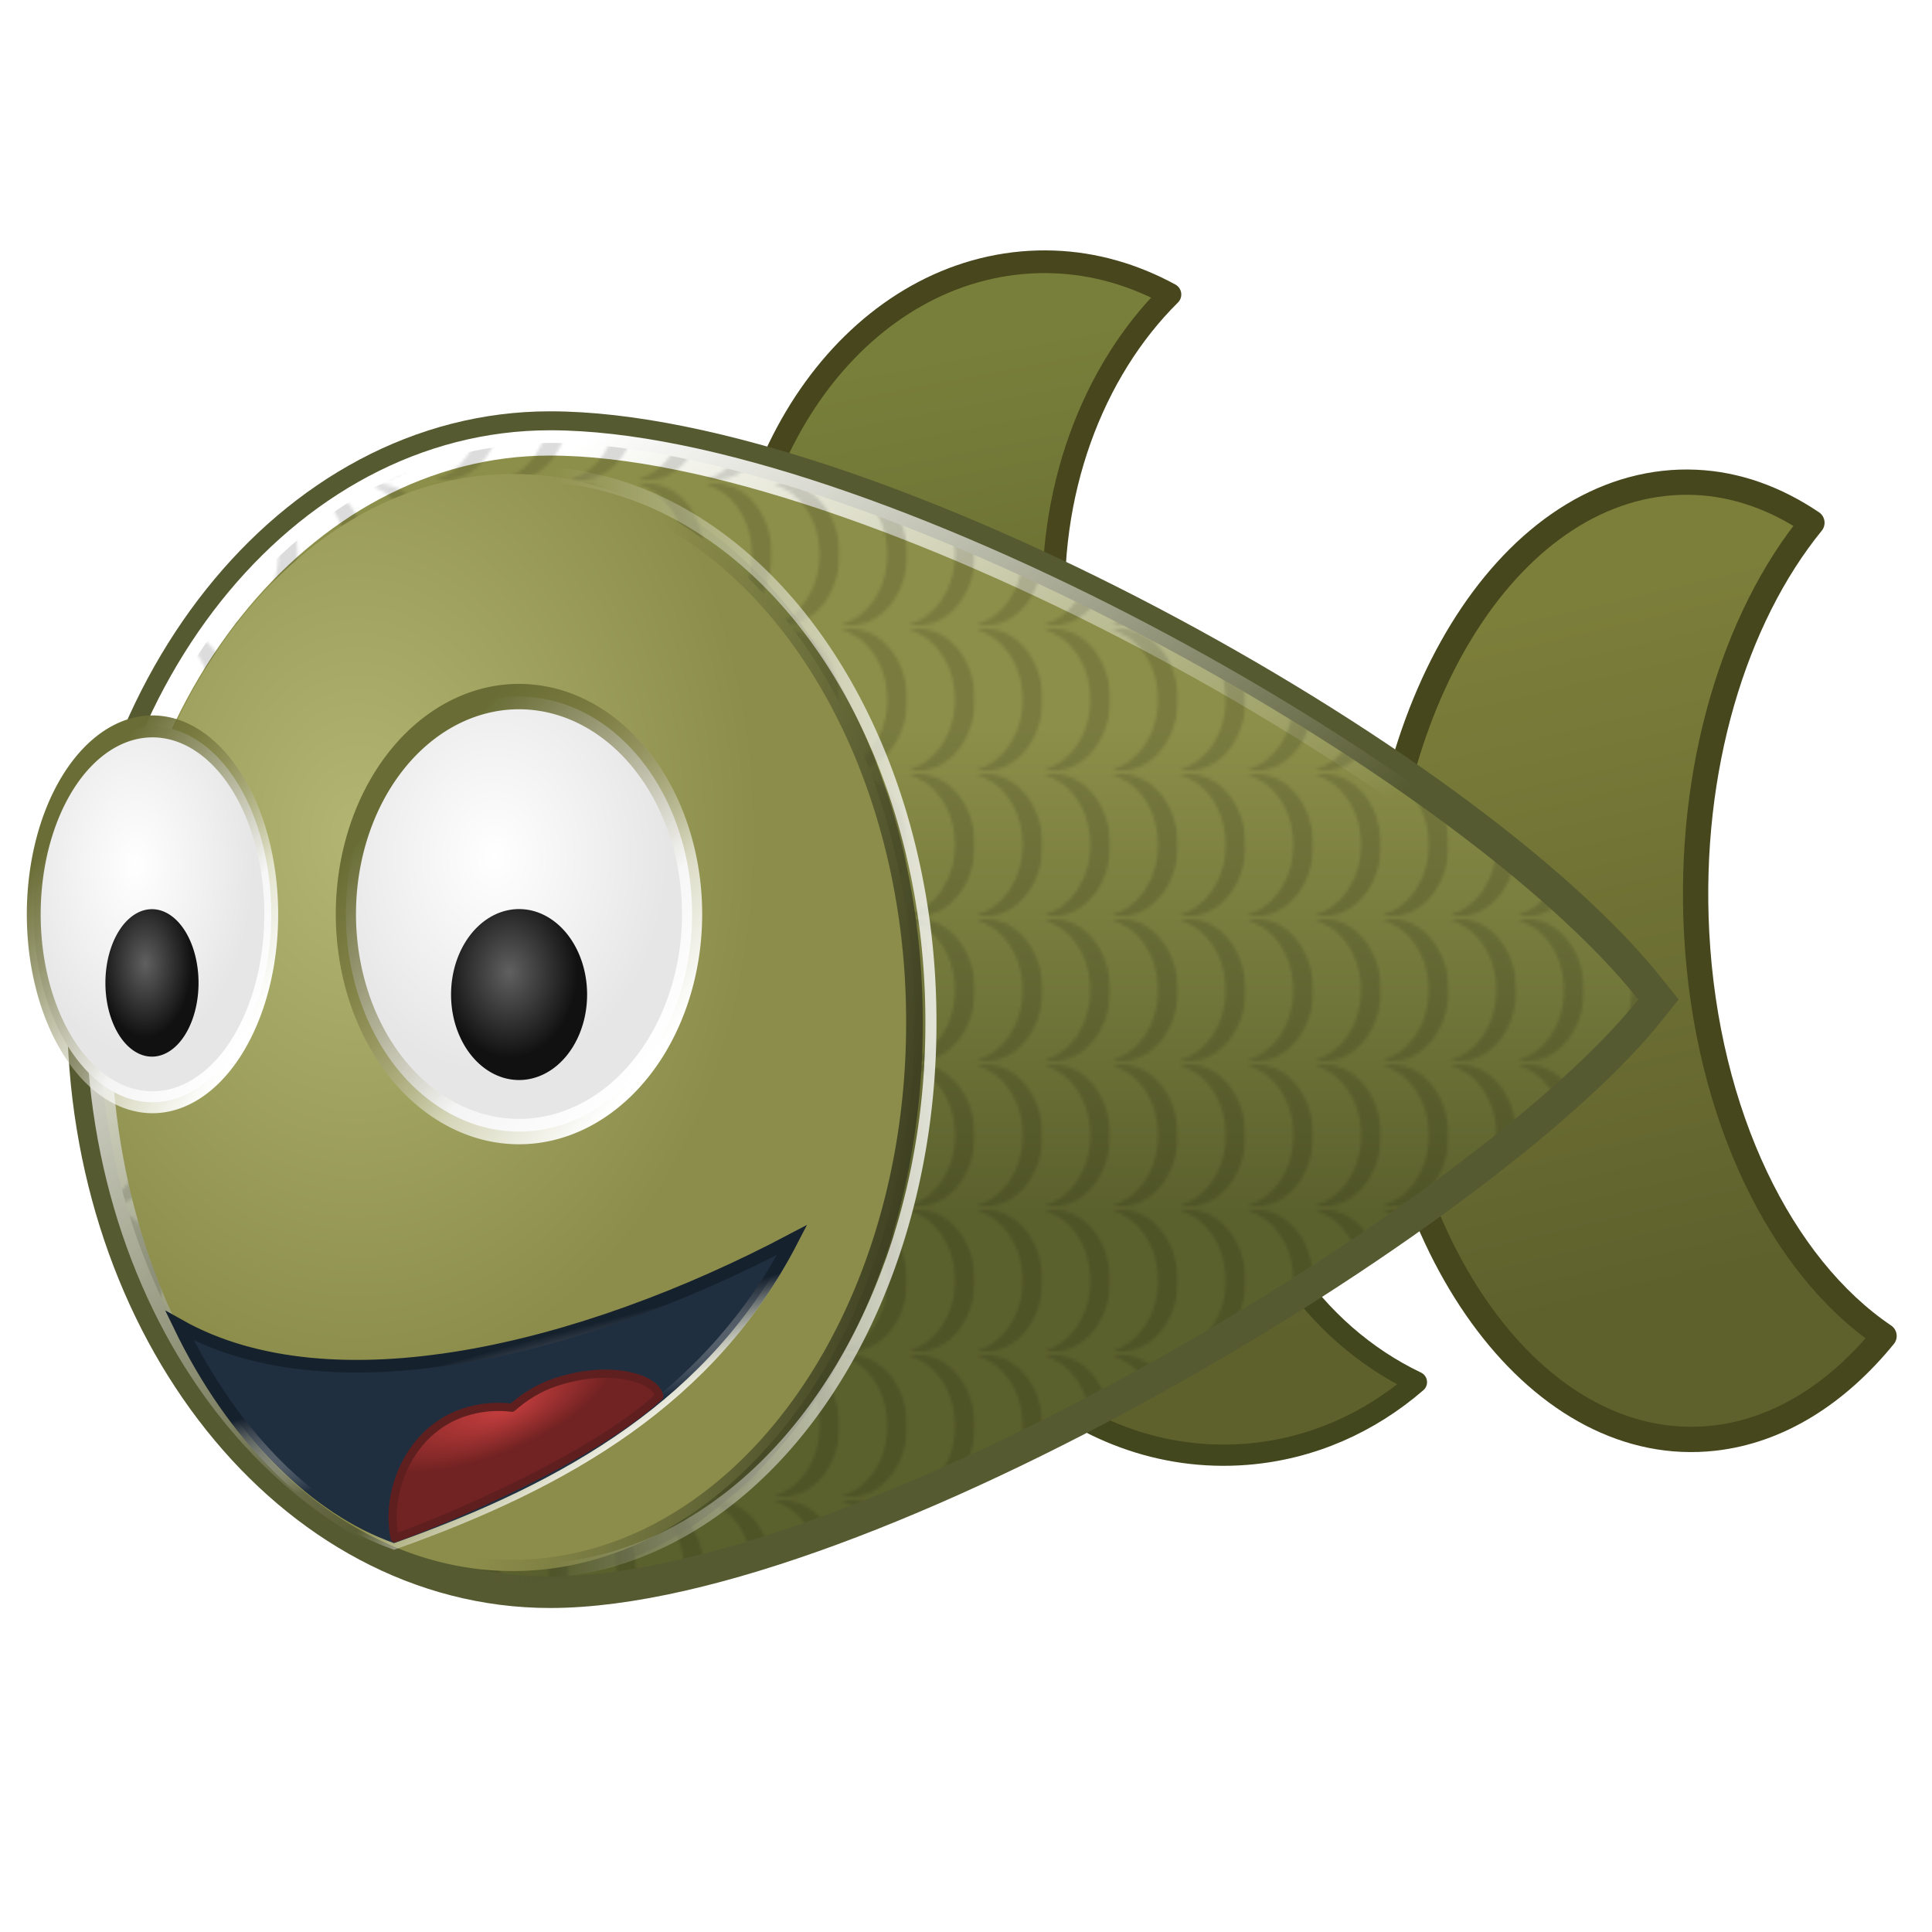 <?xml version="1.0" encoding="UTF-8" standalone="no"?>
<!-- Created with Inkscape (http://www.inkscape.org/) -->
<svg
   xmlns:dc="http://purl.org/dc/elements/1.1/"
   xmlns:cc="http://web.resource.org/cc/"
   xmlns:rdf="http://www.w3.org/1999/02/22-rdf-syntax-ns#"
   xmlns:svg="http://www.w3.org/2000/svg"
   xmlns="http://www.w3.org/2000/svg"
   xmlns:xlink="http://www.w3.org/1999/xlink"
   xmlns:sodipodi="http://inkscape.sourceforge.net/DTD/sodipodi-0.dtd"
   xmlns:inkscape="http://www.inkscape.org/namespaces/inkscape"
   width="128px"
   height="128px"
   id="svg2"
   sodipodi:version="0.32"
   inkscape:version="0.42.2"
   sodipodi:docbase="/home/silvestre/Desktop/Nuovo!/scalable/apps"
   sodipodi:docname="gnome-fish.svg">
  <defs
     id="defs4">
    <linearGradient
       inkscape:collect="always"
       id="linearGradient4168">
      <stop
         style="stop-color:#6a6d35;stop-opacity:1"
         offset="0"
         id="stop4170" />
      <stop
         style="stop-color:#676627;stop-opacity:0"
         offset="1"
         id="stop4172" />
    </linearGradient>
    <linearGradient
       id="linearGradient4162"
       inkscape:collect="always">
      <stop
         id="stop4164"
         offset="0"
         style="stop-color:#8c8f49;stop-opacity:1" />
      <stop
         id="stop4166"
         offset="1"
         style="stop-color:#5b612d;stop-opacity:1" />
    </linearGradient>
    <pattern
       inkscape:collect="always"
       xlink:href="#pattern2144"
       id="pattern4145"
       patternTransform="matrix(0.823,0,0,1.034,-224.386,107.629)" />
    <linearGradient
       id="linearGradient4117"
       inkscape:collect="always">
      <stop
         id="stop4119"
         offset="0"
         style="stop-color:#7c7f3a;stop-opacity:1" />
      <stop
         id="stop4121"
         offset="1"
         style="stop-color:#5f612d;stop-opacity:1" />
    </linearGradient>
    <linearGradient
       id="linearGradient4111"
       inkscape:collect="always">
      <stop
         id="stop4113"
         offset="0"
         style="stop-color:#787f3a;stop-opacity:1" />
      <stop
         id="stop4115"
         offset="1"
         style="stop-color:#5f612d;stop-opacity:1" />
    </linearGradient>
    <linearGradient
       inkscape:collect="always"
       id="linearGradient3711">
      <stop
         style="stop-color:#7e7f3a;stop-opacity:1"
         offset="0"
         id="stop3713" />
      <stop
         style="stop-color:#5f612d;stop-opacity:1"
         offset="1"
         id="stop3715" />
    </linearGradient>
    <linearGradient
       inkscape:collect="always"
       id="linearGradient2972">
      <stop
         style="stop-color:#496d8f;stop-opacity:1"
         offset="0"
         id="stop2974" />
      <stop
         style="stop-color:#2d4861;stop-opacity:1"
         offset="1"
         id="stop2976" />
    </linearGradient>
    <linearGradient
       inkscape:collect="always"
       id="linearGradient2964">
      <stop
         style="stop-color:#c53e3e;stop-opacity:1"
         offset="0"
         id="stop2966" />
      <stop
         style="stop-color:#712222;stop-opacity:1"
         offset="1"
         id="stop2968" />
    </linearGradient>
    <linearGradient
       id="linearGradient2953"
       inkscape:collect="always">
      <stop
         id="stop2955"
         offset="0"
         style="stop-color:#16212e;stop-opacity:1" />
      <stop
         id="stop2957"
         offset="1"
         style="stop-color:#ffffff;stop-opacity:0;" />
    </linearGradient>
    <linearGradient
       inkscape:collect="always"
       id="linearGradient2941">
      <stop
         style="stop-color:#ffffff;stop-opacity:1;"
         offset="0"
         id="stop2943" />
      <stop
         style="stop-color:#ffffff;stop-opacity:0;"
         offset="1"
         id="stop2945" />
    </linearGradient>
    <linearGradient
       inkscape:collect="always"
       id="linearGradient2170">
      <stop
         style="stop-color:#ffffff;stop-opacity:1;"
         offset="0"
         id="stop2172" />
      <stop
         style="stop-color:#ffffff;stop-opacity:0;"
         offset="1"
         id="stop2174" />
    </linearGradient>
    <linearGradient
       inkscape:collect="always"
       id="linearGradient2158">
      <stop
         style="stop-color:#3e4022;stop-opacity:1"
         offset="0"
         id="stop2160" />
      <stop
         style="stop-color:#525a31;stop-opacity:0"
         offset="1"
         id="stop2162" />
    </linearGradient>
    <linearGradient
       inkscape:collect="always"
       id="linearGradient2146">
      <stop
         style="stop-color:#ffffff;stop-opacity:1;"
         offset="0"
         id="stop2148" />
      <stop
         style="stop-color:#ffffff;stop-opacity:0;"
         offset="1"
         id="stop2150" />
    </linearGradient>
    <pattern
       inkscape:collect="always"
       xlink:href="#pattern2106"
       id="pattern2144"
       patternTransform="matrix(0.823,0,0,1.034,-224.386,84.497)" />
    <linearGradient
       inkscape:collect="always"
       id="linearGradient2112">
      <stop
         style="stop-color:#b3b673;stop-opacity:1"
         offset="0"
         id="stop2114" />
      <stop
         style="stop-color:#8c8d4a;stop-opacity:1"
         offset="1"
         id="stop2116" />
    </linearGradient>
    <linearGradient
       id="linearGradient2085"
       inkscape:collect="always">
      <stop
         id="stop2087"
         offset="0"
         style="stop-color:#606060;stop-opacity:1" />
      <stop
         id="stop2089"
         offset="1"
         style="stop-color:#111111;stop-opacity:1" />
    </linearGradient>
    <linearGradient
       id="linearGradient2075"
       inkscape:collect="always">
      <stop
         id="stop2077"
         offset="0"
         style="stop-color:#696d35;stop-opacity:1" />
      <stop
         id="stop2079"
         offset="1"
         style="stop-color:#676227;stop-opacity:0" />
    </linearGradient>
    <linearGradient
       inkscape:collect="always"
       id="linearGradient2063">
      <stop
         style="stop-color:#ffffff;stop-opacity:1;"
         offset="0"
         id="stop2065" />
      <stop
         style="stop-color:#ffffff;stop-opacity:0;"
         offset="1"
         id="stop2067" />
    </linearGradient>
    <linearGradient
       inkscape:collect="always"
       id="linearGradient2053">
      <stop
         style="stop-color:#ffffff;stop-opacity:1"
         offset="0"
         id="stop2055" />
      <stop
         style="stop-color:#e6e6e6;stop-opacity:1"
         offset="1"
         id="stop2057" />
    </linearGradient>
    <pattern
       patternUnits="userSpaceOnUse"
       width="23.58"
       height="40.051"
       patternTransform="translate(-275,272.375)"
       id="pattern2106">
      <path
         id="path2108"
         d="M -271.451,272.375 C -272.663,272.375 -273.847,272.49 -275,272.697 C -265.637,274.374 -258.518,282.551 -258.518,292.395 C -258.518,302.238 -265.637,310.415 -275,312.093 C -273.847,312.3 -272.663,312.426 -271.451,312.426 C -260.395,312.426 -251.42,303.45 -251.42,292.395 C -251.42,281.34 -260.395,272.375 -271.451,272.375 z "
         style="opacity:1;color:#000000;fill:#000000;fill-opacity:1;fill-rule:evenodd;stroke:none;stroke-width:7;stroke-linecap:round;stroke-linejoin:miter;marker:none;marker-start:none;marker-mid:none;marker-end:none;stroke-miterlimit:4;stroke-dasharray:none;stroke-dashoffset:0;stroke-opacity:1;visibility:visible;display:inline;overflow:visible"
         transform="translate(275,-272.375)" />
    </pattern>
    <linearGradient
       inkscape:collect="always"
       xlink:href="#linearGradient3711"
       id="linearGradient3805"
       gradientUnits="userSpaceOnUse"
       gradientTransform="matrix(0.821,5.503539e-2,-6.208892e-2,0.728,-107.787,-61.576)"
       x1="609.122"
       y1="304.849"
       x2="660.195"
       y2="495.455" />
    <linearGradient
       inkscape:collect="always"
       xlink:href="#linearGradient4111"
       id="linearGradient3807"
       gradientUnits="userSpaceOnUse"
       gradientTransform="matrix(0.821,6.287381e-2,-6.208892e-2,0.831,-158.678,-245.789)"
       x1="609.122"
       y1="304.849"
       x2="660.195"
       y2="495.455" />
    <linearGradient
       inkscape:collect="always"
       xlink:href="#linearGradient4117"
       id="linearGradient3809"
       gradientUnits="userSpaceOnUse"
       gradientTransform="matrix(0.821,7.796755e-2,-6.208892e-2,1.031,28.694,-245.218)"
       x1="609.122"
       y1="304.849"
       x2="660.195"
       y2="495.455" />
    <linearGradient
       inkscape:collect="always"
       xlink:href="#linearGradient2972"
       id="linearGradient3811"
       gradientUnits="userSpaceOnUse"
       gradientTransform="matrix(0.823,0,0,1.034,2.01,-197.084)"
       x1="462.857"
       y1="340.934"
       x2="462.857"
       y2="478.084" />
    <linearGradient
       inkscape:collect="always"
       xlink:href="#linearGradient2146"
       id="linearGradient3813"
       gradientUnits="userSpaceOnUse"
       gradientTransform="matrix(0.823,0,0,1.034,2.01,-197.084)"
       x1="220"
       y1="282.362"
       x2="335.549"
       y2="482.5" />
    <radialGradient
       inkscape:collect="always"
       xlink:href="#linearGradient2112"
       id="radialGradient3815"
       gradientUnits="userSpaceOnUse"
       cx="182.565"
       cy="376.205"
       fx="182.565"
       fy="376.205"
       r="144.286" />
    <radialGradient
       inkscape:collect="always"
       xlink:href="#linearGradient2053"
       id="radialGradient3817"
       gradientUnits="userSpaceOnUse"
       cx="224.286"
       cy="375.219"
       fx="224.286"
       fy="375.219"
       r="60" />
    <linearGradient
       inkscape:collect="always"
       xlink:href="#linearGradient2063"
       id="linearGradient3819"
       gradientUnits="userSpaceOnUse"
       x1="277.143"
       y1="432.362"
       x2="214.282"
       y2="369.501" />
    <linearGradient
       inkscape:collect="always"
       xlink:href="#linearGradient2075"
       id="linearGradient3821"
       gradientUnits="userSpaceOnUse"
       x1="205"
       y1="347.362"
       x2="254.996"
       y2="406.644" />
    <radialGradient
       inkscape:collect="always"
       xlink:href="#linearGradient2085"
       id="radialGradient3823"
       gradientUnits="userSpaceOnUse"
       cx="224.286"
       cy="375.219"
       fx="224.286"
       fy="375.219"
       r="60" />
    <radialGradient
       inkscape:collect="always"
       xlink:href="#linearGradient2053"
       id="radialGradient3825"
       gradientUnits="userSpaceOnUse"
       cx="224.286"
       cy="375.219"
       fx="224.286"
       fy="375.219"
       r="60" />
    <linearGradient
       inkscape:collect="always"
       xlink:href="#linearGradient2063"
       id="linearGradient3827"
       gradientUnits="userSpaceOnUse"
       x1="277.143"
       y1="432.362"
       x2="214.282"
       y2="369.501" />
    <linearGradient
       inkscape:collect="always"
       xlink:href="#linearGradient4168"
       id="linearGradient3829"
       gradientUnits="userSpaceOnUse"
       x1="205"
       y1="347.362"
       x2="254.996"
       y2="406.644" />
    <radialGradient
       inkscape:collect="always"
       xlink:href="#linearGradient2085"
       id="radialGradient3831"
       gradientUnits="userSpaceOnUse"
       cx="224.286"
       cy="375.219"
       fx="224.286"
       fy="375.219"
       r="60" />
    <linearGradient
       inkscape:collect="always"
       xlink:href="#linearGradient2158"
       id="linearGradient3833"
       gradientUnits="userSpaceOnUse"
       x1="378.224"
       y1="481.272"
       x2="254.024"
       y2="450.573" />
    <linearGradient
       inkscape:collect="always"
       xlink:href="#linearGradient2170"
       id="linearGradient3835"
       gradientUnits="userSpaceOnUse"
       x1="417.684"
       y1="440.923"
       x2="247.289"
       y2="440.923" />
    <linearGradient
       inkscape:collect="always"
       xlink:href="#linearGradient2941"
       id="linearGradient3837"
       gradientUnits="userSpaceOnUse"
       gradientTransform="matrix(0.823,0,0,1.034,2.01,-197.084)"
       x1="238.27"
       y1="566.738"
       x2="223.526"
       y2="541.2" />
    <linearGradient
       inkscape:collect="always"
       xlink:href="#linearGradient2953"
       id="linearGradient3839"
       gradientUnits="userSpaceOnUse"
       gradientTransform="matrix(0.823,0,0,1.034,2.01,-197.084)"
       x1="213.985"
       y1="519.595"
       x2="219.24"
       y2="544.057" />
    <radialGradient
       inkscape:collect="always"
       xlink:href="#linearGradient2964"
       id="radialGradient3841"
       gradientUnits="userSpaceOnUse"
       gradientTransform="matrix(0.838,-0.282,8.060280e-2,0.378,-44.313,223.381)"
       cx="223.227"
       cy="502.902"
       fx="231.936"
       fy="520.353"
       r="48.577" />
    <radialGradient
       inkscape:collect="always"
       xlink:href="#linearGradient2964"
       id="radialGradient4124"
       gradientUnits="userSpaceOnUse"
       gradientTransform="matrix(0.838,-0.282,8.060280e-2,0.378,-44.313,246.514)"
       cx="223.227"
       cy="502.902"
       fx="231.936"
       fy="520.353"
       r="48.577" />
    <linearGradient
       inkscape:collect="always"
       xlink:href="#linearGradient2953"
       id="linearGradient4127"
       gradientUnits="userSpaceOnUse"
       gradientTransform="matrix(0.823,0,0,1.034,2.01,-173.952)"
       x1="213.985"
       y1="519.595"
       x2="219.24"
       y2="544.057" />
    <linearGradient
       inkscape:collect="always"
       xlink:href="#linearGradient2941"
       id="linearGradient4130"
       gradientUnits="userSpaceOnUse"
       gradientTransform="matrix(0.823,0,0,1.034,2.01,-173.952)"
       x1="238.27"
       y1="566.738"
       x2="223.526"
       y2="541.2" />
    <linearGradient
       inkscape:collect="always"
       xlink:href="#linearGradient4162"
       id="linearGradient4148"
       gradientUnits="userSpaceOnUse"
       gradientTransform="matrix(0.823,0,0,1.034,2.01,-173.952)"
       x1="462.857"
       y1="340.934"
       x2="462.857"
       y2="478.084" />
    <linearGradient
       inkscape:collect="always"
       xlink:href="#linearGradient2146"
       id="linearGradient4150"
       gradientUnits="userSpaceOnUse"
       gradientTransform="matrix(0.823,0,0,1.034,2.01,-173.952)"
       x1="220"
       y1="282.362"
       x2="335.549"
       y2="482.5" />
    <linearGradient
       inkscape:collect="always"
       xlink:href="#linearGradient4117"
       id="linearGradient4154"
       gradientUnits="userSpaceOnUse"
       gradientTransform="matrix(0.821,7.796755e-2,-6.208892e-2,1.031,28.694,-222.085)"
       x1="609.122"
       y1="304.849"
       x2="660.195"
       y2="495.455" />
    <linearGradient
       inkscape:collect="always"
       xlink:href="#linearGradient4111"
       id="linearGradient4157"
       gradientUnits="userSpaceOnUse"
       gradientTransform="matrix(0.821,6.287381e-2,-6.208892e-2,0.831,-158.678,-222.657)"
       x1="609.122"
       y1="304.849"
       x2="660.195"
       y2="495.455" />
    <linearGradient
       inkscape:collect="always"
       xlink:href="#linearGradient3711"
       id="linearGradient4160"
       gradientUnits="userSpaceOnUse"
       gradientTransform="matrix(0.821,5.503539e-2,-6.208892e-2,0.728,-107.787,-38.444)"
       x1="609.122"
       y1="304.849"
       x2="660.195"
       y2="495.455" />
    <linearGradient
       inkscape:collect="always"
       xlink:href="#linearGradient2170"
       id="linearGradient4174"
       gradientUnits="userSpaceOnUse"
       x1="417.684"
       y1="440.923"
       x2="247.289"
       y2="440.923" />
  </defs>
  <sodipodi:namedview
     id="base"
     pagecolor="#ffffff"
     bordercolor="#666666"
     borderopacity="1.0"
     inkscape:pageopacity="0.0"
     inkscape:pageshadow="2"
     inkscape:zoom="0.95017474"
     inkscape:cx="132.36096"
     inkscape:cy="30.730540"
     inkscape:document-units="px"
     inkscape:current-layer="g3719"
     inkscape:window-width="766"
     inkscape:window-height="512"
     inkscape:window-x="124"
     inkscape:window-y="93" />
  <g
     inkscape:label="Layer 1"
     inkscape:groupmode="layer"
     id="layer1">
    <g
       id="g3719"
       transform="matrix(0.227,0,0,0.227,-9.936,7.597)">
      <path
         id="path3778"
         d="M 402.207,194.07 C 399.138,193.975 396.026,194.039 392.901,194.286 C 342.896,198.238 305.582,245.514 309.618,299.8 C 313.654,354.086 357.537,394.937 407.542,390.984 C 426.411,389.493 443.457,381.81 457.172,369.933 C 427.272,355.683 405.269,324.528 402.468,286.858 C 399.955,253.057 413.492,221.992 436.121,202.395 C 425.625,197.392 414.169,194.442 402.207,194.07 z "
         style="opacity:1;color:#000000;fill:url(#linearGradient4160);fill-opacity:1;fill-rule:evenodd;stroke:#42471d;stroke-width:6.201;stroke-linecap:round;stroke-linejoin:round;marker:none;marker-start:none;marker-mid:none;marker-end:none;stroke-miterlimit:4;stroke-dasharray:none;stroke-dashoffset:0;stroke-opacity:1;visibility:visible;display:inline;overflow:visible" />
      <path
         id="path3774"
         d="M 351.316,42.973 C 348.247,42.864 345.135,42.938 342.01,43.22 C 292.005,47.735 254.691,101.744 258.727,163.761 C 262.763,225.779 306.646,272.448 356.651,267.933 C 375.521,266.229 392.566,257.452 406.281,243.884 C 376.381,227.604 354.378,192.011 351.577,148.976 C 349.064,110.362 362.601,74.872 385.23,52.484 C 374.734,46.769 363.278,43.398 351.316,42.973 z "
         style="opacity:1;color:#000000;fill:url(#linearGradient4157);fill-opacity:1;fill-rule:evenodd;stroke:#47461d;stroke-width:6.628;stroke-linecap:round;stroke-linejoin:round;marker:none;marker-start:none;marker-mid:none;marker-end:none;stroke-miterlimit:4;stroke-dasharray:none;stroke-dashoffset:0;stroke-opacity:1;visibility:visible;display:inline;overflow:visible" />
      <path
         id="path2980"
         d="M 538.687,107.313 C 535.618,107.178 532.506,107.269 529.381,107.619 C 479.376,113.218 442.062,180.192 446.098,257.098 C 450.135,334.003 494.017,391.876 544.022,386.277 C 562.892,384.164 579.937,373.28 593.652,356.455 C 563.753,336.267 541.749,292.129 538.949,238.763 C 536.436,190.879 549.972,146.869 572.601,119.107 C 562.105,112.019 550.649,107.839 538.687,107.313 z "
         style="opacity:1;color:#000000;fill:url(#linearGradient4154);fill-opacity:1;fill-rule:evenodd;stroke:#46471d;stroke-width:7.38;stroke-linecap:round;stroke-linejoin:round;marker:none;marker-start:none;marker-mid:none;marker-end:none;stroke-miterlimit:4;stroke-dasharray:none;stroke-dashoffset:0;stroke-opacity:1;visibility:visible;display:inline;overflow:visible" />
      <path
         sodipodi:nodetypes="csscs"
         id="path2140"
         d="M 204.3,95.805 C 131.59,95.805 72.578,169.908 72.578,261.213 C 72.578,352.518 131.59,426.62 204.3,426.62 C 293.566,426.62 474.748,317.48 521.923,258.24 C 468.947,191.716 295.292,95.805 204.3,95.805 z "
         style="opacity:1;color:#000000;fill:none;fill-opacity:1;fill-rule:evenodd;stroke:#565a31;stroke-width:18.451;stroke-linecap:round;stroke-linejoin:miter;marker:none;marker-start:none;marker-mid:none;marker-end:none;stroke-miterlimit:4;stroke-dasharray:none;stroke-dashoffset:0;stroke-opacity:1;visibility:visible;display:inline;overflow:visible" />
      <path
         sodipodi:nodetypes="csscs"
         id="path1306"
         d="M 204.3,95.805 C 131.59,95.805 72.578,169.908 72.578,261.213 C 72.578,352.518 131.59,426.62 204.3,426.62 C 293.566,426.62 474.748,317.48 521.923,258.24 C 468.947,191.716 295.292,95.805 204.3,95.805 z "
         style="opacity:1;color:#000000;fill:url(#linearGradient4148);fill-opacity:1;fill-rule:evenodd;stroke:url(#linearGradient4150);stroke-width:7.38;stroke-linecap:round;stroke-linejoin:miter;marker:none;marker-start:none;marker-mid:none;marker-end:none;stroke-miterlimit:4;stroke-dasharray:none;stroke-dashoffset:0;stroke-opacity:1;visibility:visible;display:inline;overflow:visible" />
      <path
         sodipodi:nodetypes="csscs"
         id="path2091"
         d="M 204.3,95.805 C 131.59,95.805 72.578,169.908 72.578,261.213 C 72.578,352.518 131.59,426.62 204.3,426.62 C 293.566,426.62 474.748,317.48 521.923,258.24 C 468.947,191.716 295.292,95.805 204.3,95.805 z "
         style="opacity:0.137;color:#000000;fill:url(#pattern4145);fill-opacity:1;fill-rule:evenodd;stroke:none;stroke-width:3;stroke-linecap:round;stroke-linejoin:miter;marker:none;marker-start:none;marker-mid:none;marker-end:none;stroke-miterlimit:4;stroke-dasharray:none;stroke-dashoffset:0;stroke-opacity:1;visibility:visible;display:inline;overflow:visible" />
      <g
         transform="matrix(0.842,0,0,1.058,-0.823,-180.29)"
         id="g2178">
        <path
           sodipodi:type="arc"
           style="opacity:1;color:#000000;fill:url(#radialGradient3815);fill-opacity:1;fill-rule:evenodd;stroke:none;stroke-width:3;stroke-linecap:round;stroke-linejoin:miter;marker:none;marker-start:none;marker-mid:none;marker-end:none;stroke-miterlimit:4;stroke-dasharray:none;stroke-dashoffset:0;stroke-opacity:1;visibility:visible;display:inline;overflow:visible"
           id="path2041"
           sodipodi:cx="238.57143"
           sodipodi:cy="425.21933"
           sodipodi:rx="144.28572"
           sodipodi:ry="144.28572"
           d="M 382.857 425.219 A 144.286 144.286 0 1 1  94.286,425.219 A 144.286 144.286 0 1 1  382.857 425.219 z"
           transform="matrix(0.965,0,0,1.046,0.473,-23.931)" />
        <path
           sodipodi:type="arc"
           style="opacity:1;color:#000000;fill:url(#radialGradient3817);fill-opacity:1;fill-rule:evenodd;stroke:none;stroke-width:3;stroke-linecap:round;stroke-linejoin:miter;marker:none;marker-start:none;marker-mid:none;marker-end:none;stroke-miterlimit:4;stroke-dasharray:none;stroke-dashoffset:0;stroke-opacity:1;visibility:visible;display:inline;overflow:visible"
           id="path2051"
           sodipodi:cx="232.85715"
           sodipodi:cy="390.93362"
           sodipodi:rx="60.000000"
           sodipodi:ry="60.000000"
           d="M 292.857 390.934 A 60 60 0 1 1  172.857,390.934 A 60 60 0 1 1  292.857 390.934 z" />
        <path
           sodipodi:type="arc"
           style="opacity:1;color:#000000;fill:none;fill-opacity:1;fill-rule:evenodd;stroke:url(#linearGradient3819);stroke-width:7;stroke-linecap:round;stroke-linejoin:miter;marker:none;marker-start:none;marker-mid:none;marker-end:none;stroke-miterlimit:4;stroke-dasharray:none;stroke-dashoffset:0;stroke-opacity:1;visibility:visible;display:inline;overflow:visible"
           id="path2061"
           sodipodi:cx="232.85715"
           sodipodi:cy="390.93362"
           sodipodi:rx="60.000000"
           sodipodi:ry="60.000000"
           d="M 292.857 390.934 A 60 60 0 1 1  172.857,390.934 A 60 60 0 1 1  292.857 390.934 z" />
        <path
           sodipodi:type="arc"
           style="opacity:1;color:#000000;fill:none;fill-opacity:1;fill-rule:evenodd;stroke:url(#linearGradient3821);stroke-width:7;stroke-linecap:round;stroke-linejoin:miter;marker:none;marker-start:none;marker-mid:none;marker-end:none;stroke-miterlimit:4;stroke-dasharray:none;stroke-dashoffset:0;stroke-opacity:1;visibility:visible;display:inline;overflow:visible"
           id="path2071"
           sodipodi:cx="232.85715"
           sodipodi:cy="390.93362"
           sodipodi:rx="60.000000"
           sodipodi:ry="60.000000"
           d="M 292.857 390.934 A 60 60 0 1 1  172.857,390.934 A 60 60 0 1 1  292.857 390.934 z" />
        <path
           sodipodi:type="arc"
           style="opacity:1;color:#000000;fill:url(#radialGradient3823);fill-opacity:1;fill-rule:evenodd;stroke:none;stroke-width:3;stroke-linecap:round;stroke-linejoin:miter;marker:none;marker-start:none;marker-mid:none;marker-end:none;stroke-miterlimit:4;stroke-dasharray:none;stroke-dashoffset:0;stroke-opacity:1;visibility:visible;display:inline;overflow:visible"
           id="path2081"
           sodipodi:cx="232.85715"
           sodipodi:cy="390.93362"
           sodipodi:rx="60.000000"
           sodipodi:ry="60.000000"
           d="M 292.857 390.934 A 60 60 0 1 1  172.857,390.934 A 60 60 0 1 1  292.857 390.934 z"
           transform="matrix(0.393,0,0,0.393,141.378,259.495)" />
        <path
           sodipodi:type="arc"
           style="opacity:1;color:#000000;fill:url(#radialGradient3825);fill-opacity:1;fill-rule:evenodd;stroke:none;stroke-width:3;stroke-linecap:round;stroke-linejoin:miter;marker:none;marker-start:none;marker-mid:none;marker-end:none;stroke-miterlimit:4;stroke-dasharray:none;stroke-dashoffset:0;stroke-opacity:1;visibility:visible;display:inline;overflow:visible"
           id="path2122"
           sodipodi:cx="232.85715"
           sodipodi:cy="390.93362"
           sodipodi:rx="60.000000"
           sodipodi:ry="60.000000"
           d="M 292.857 390.934 A 60 60 0 1 1  172.857,390.934 A 60 60 0 1 1  292.857 390.934 z"
           transform="matrix(0.686,0,0,0.864,-53.918,53.235)" />
        <path
           sodipodi:type="arc"
           style="opacity:1;color:#000000;fill:none;fill-opacity:1;fill-rule:evenodd;stroke:url(#linearGradient3827);stroke-width:7;stroke-linecap:round;stroke-linejoin:miter;marker:none;marker-start:none;marker-mid:none;marker-end:none;stroke-miterlimit:4;stroke-dasharray:none;stroke-dashoffset:0;stroke-opacity:1;visibility:visible;display:inline;overflow:visible"
           id="path2124"
           sodipodi:cx="232.85715"
           sodipodi:cy="390.93362"
           sodipodi:rx="60.000000"
           sodipodi:ry="60.000000"
           d="M 292.857 390.934 A 60 60 0 1 1  172.857,390.934 A 60 60 0 1 1  292.857 390.934 z"
           transform="matrix(0.686,0,0,0.864,-53.918,53.235)" />
        <path
           sodipodi:type="arc"
           style="opacity:1;color:#000000;fill:none;fill-opacity:1;fill-rule:evenodd;stroke:url(#linearGradient3829);stroke-width:7;stroke-linecap:round;stroke-linejoin:miter;marker:none;marker-start:none;marker-mid:none;marker-end:none;stroke-miterlimit:4;stroke-dasharray:none;stroke-dashoffset:0;stroke-opacity:1;visibility:visible;display:inline;overflow:visible"
           id="path2126"
           sodipodi:cx="232.85715"
           sodipodi:cy="390.93362"
           sodipodi:rx="60.000000"
           sodipodi:ry="60.000000"
           d="M 292.857 390.934 A 60 60 0 1 1  172.857,390.934 A 60 60 0 1 1  292.857 390.934 z"
           transform="matrix(0.686,0,0,0.864,-53.918,53.235)" />
        <path
           sodipodi:type="arc"
           style="opacity:1;color:#000000;fill:url(#radialGradient3831);fill-opacity:1;fill-rule:evenodd;stroke:none;stroke-width:3;stroke-linecap:round;stroke-linejoin:miter;marker:none;marker-start:none;marker-mid:none;marker-end:none;stroke-miterlimit:4;stroke-dasharray:none;stroke-dashoffset:0;stroke-opacity:1;visibility:visible;display:inline;overflow:visible"
           id="path2128"
           sodipodi:cx="232.85715"
           sodipodi:cy="390.93362"
           sodipodi:rx="60.000000"
           sodipodi:ry="60.000000"
           d="M 292.857 390.934 A 60 60 0 1 1  172.857,390.934 A 60 60 0 1 1  292.857 390.934 z"
           transform="matrix(0.269,0,0,0.339,43.002,277.394)" />
        <path
           sodipodi:type="arc"
           style="opacity:1;color:#000000;fill:none;fill-opacity:1;fill-rule:evenodd;stroke:url(#linearGradient3833);stroke-width:5.971;stroke-linecap:round;stroke-linejoin:miter;marker:none;marker-start:none;marker-mid:none;marker-end:none;stroke-miterlimit:4;stroke-dasharray:none;stroke-dashoffset:0;stroke-opacity:1;visibility:visible;display:inline;overflow:visible"
           id="path2156"
           sodipodi:cx="238.57143"
           sodipodi:cy="425.21933"
           sodipodi:rx="144.28572"
           sodipodi:ry="144.28572"
           d="M 382.857 425.219 A 144.286 144.286 0 1 1  94.286,425.219 A 144.286 144.286 0 1 1  382.857 425.219 z"
           transform="matrix(0.965,0,0,1.046,0.473,-23.931)" />
        <path
           sodipodi:type="arc"
           style="opacity:1;color:#000000;fill:none;fill-opacity:1;fill-rule:evenodd;stroke:url(#linearGradient4174);stroke-width:3.981;stroke-linecap:round;stroke-linejoin:miter;marker:none;marker-start:none;marker-mid:none;marker-end:none;stroke-miterlimit:4;stroke-dasharray:none;stroke-dashoffset:0;stroke-opacity:1;visibility:visible;display:inline;overflow:visible"
           id="path2166"
           sodipodi:cx="238.57143"
           sodipodi:cy="425.21933"
           sodipodi:rx="144.28572"
           sodipodi:ry="144.28572"
           d="M 382.857 425.219 A 144.286 144.286 0 1 1  94.286,425.219 A 144.286 144.286 0 1 1  382.857 425.219 z"
           transform="matrix(0.965,0,0,1.046,6.188,-23.931)" />
      </g>
      <path
         sodipodi:nodetypes="cccc"
         id="path2213"
         d="M 96.19,353.454 C 140.5,378.328 213.037,361.113 274.988,328.39 C 251.191,374.572 209.29,398.967 158.769,416.894 C 134.93,408.366 111.922,386.001 96.19,353.454 z "
         style="fill:#202f3f;fill-opacity:1;fill-rule:evenodd;stroke:url(#linearGradient4130);stroke-width:3.69;stroke-linecap:butt;stroke-linejoin:miter;stroke-miterlimit:4;stroke-dasharray:none;stroke-opacity:1" />
      <path
         sodipodi:nodetypes="cccc"
         id="path2949"
         d="M 96.19,353.454 C 140.5,378.328 213.037,361.113 274.988,328.39 C 251.191,374.572 209.29,398.967 158.769,416.894 C 134.93,408.366 111.922,386.001 96.19,353.454 z "
         style="fill:#202f3f;fill-opacity:1;fill-rule:evenodd;stroke:url(#linearGradient4127);stroke-width:3.69;stroke-linecap:butt;stroke-linejoin:miter;stroke-miterlimit:4;stroke-dasharray:none;stroke-opacity:1" />
      <path
         sodipodi:nodetypes="cccscc"
         id="path2961"
         d="M 179.149,378.772 C 163.411,383.969 156.086,401.71 158.97,415.48 C 173.08,410.454 216.343,392.363 236.206,374.063 C 235.193,368.647 221.735,364.709 205.996,369.906 C 201.114,371.519 196.838,374.189 193.216,377.411 C 188.8,376.843 184.032,377.159 179.149,378.772 z "
         style="opacity:1;color:#000000;fill:url(#radialGradient4124);fill-opacity:1;fill-rule:evenodd;stroke:#5f1f1f;stroke-width:2.388;stroke-linecap:round;stroke-linejoin:round;marker:none;marker-start:none;marker-mid:none;marker-end:none;stroke-miterlimit:4;stroke-dasharray:none;stroke-dashoffset:0;stroke-opacity:1;visibility:visible;display:inline;overflow:visible" />
    </g>
  </g>
</svg>
